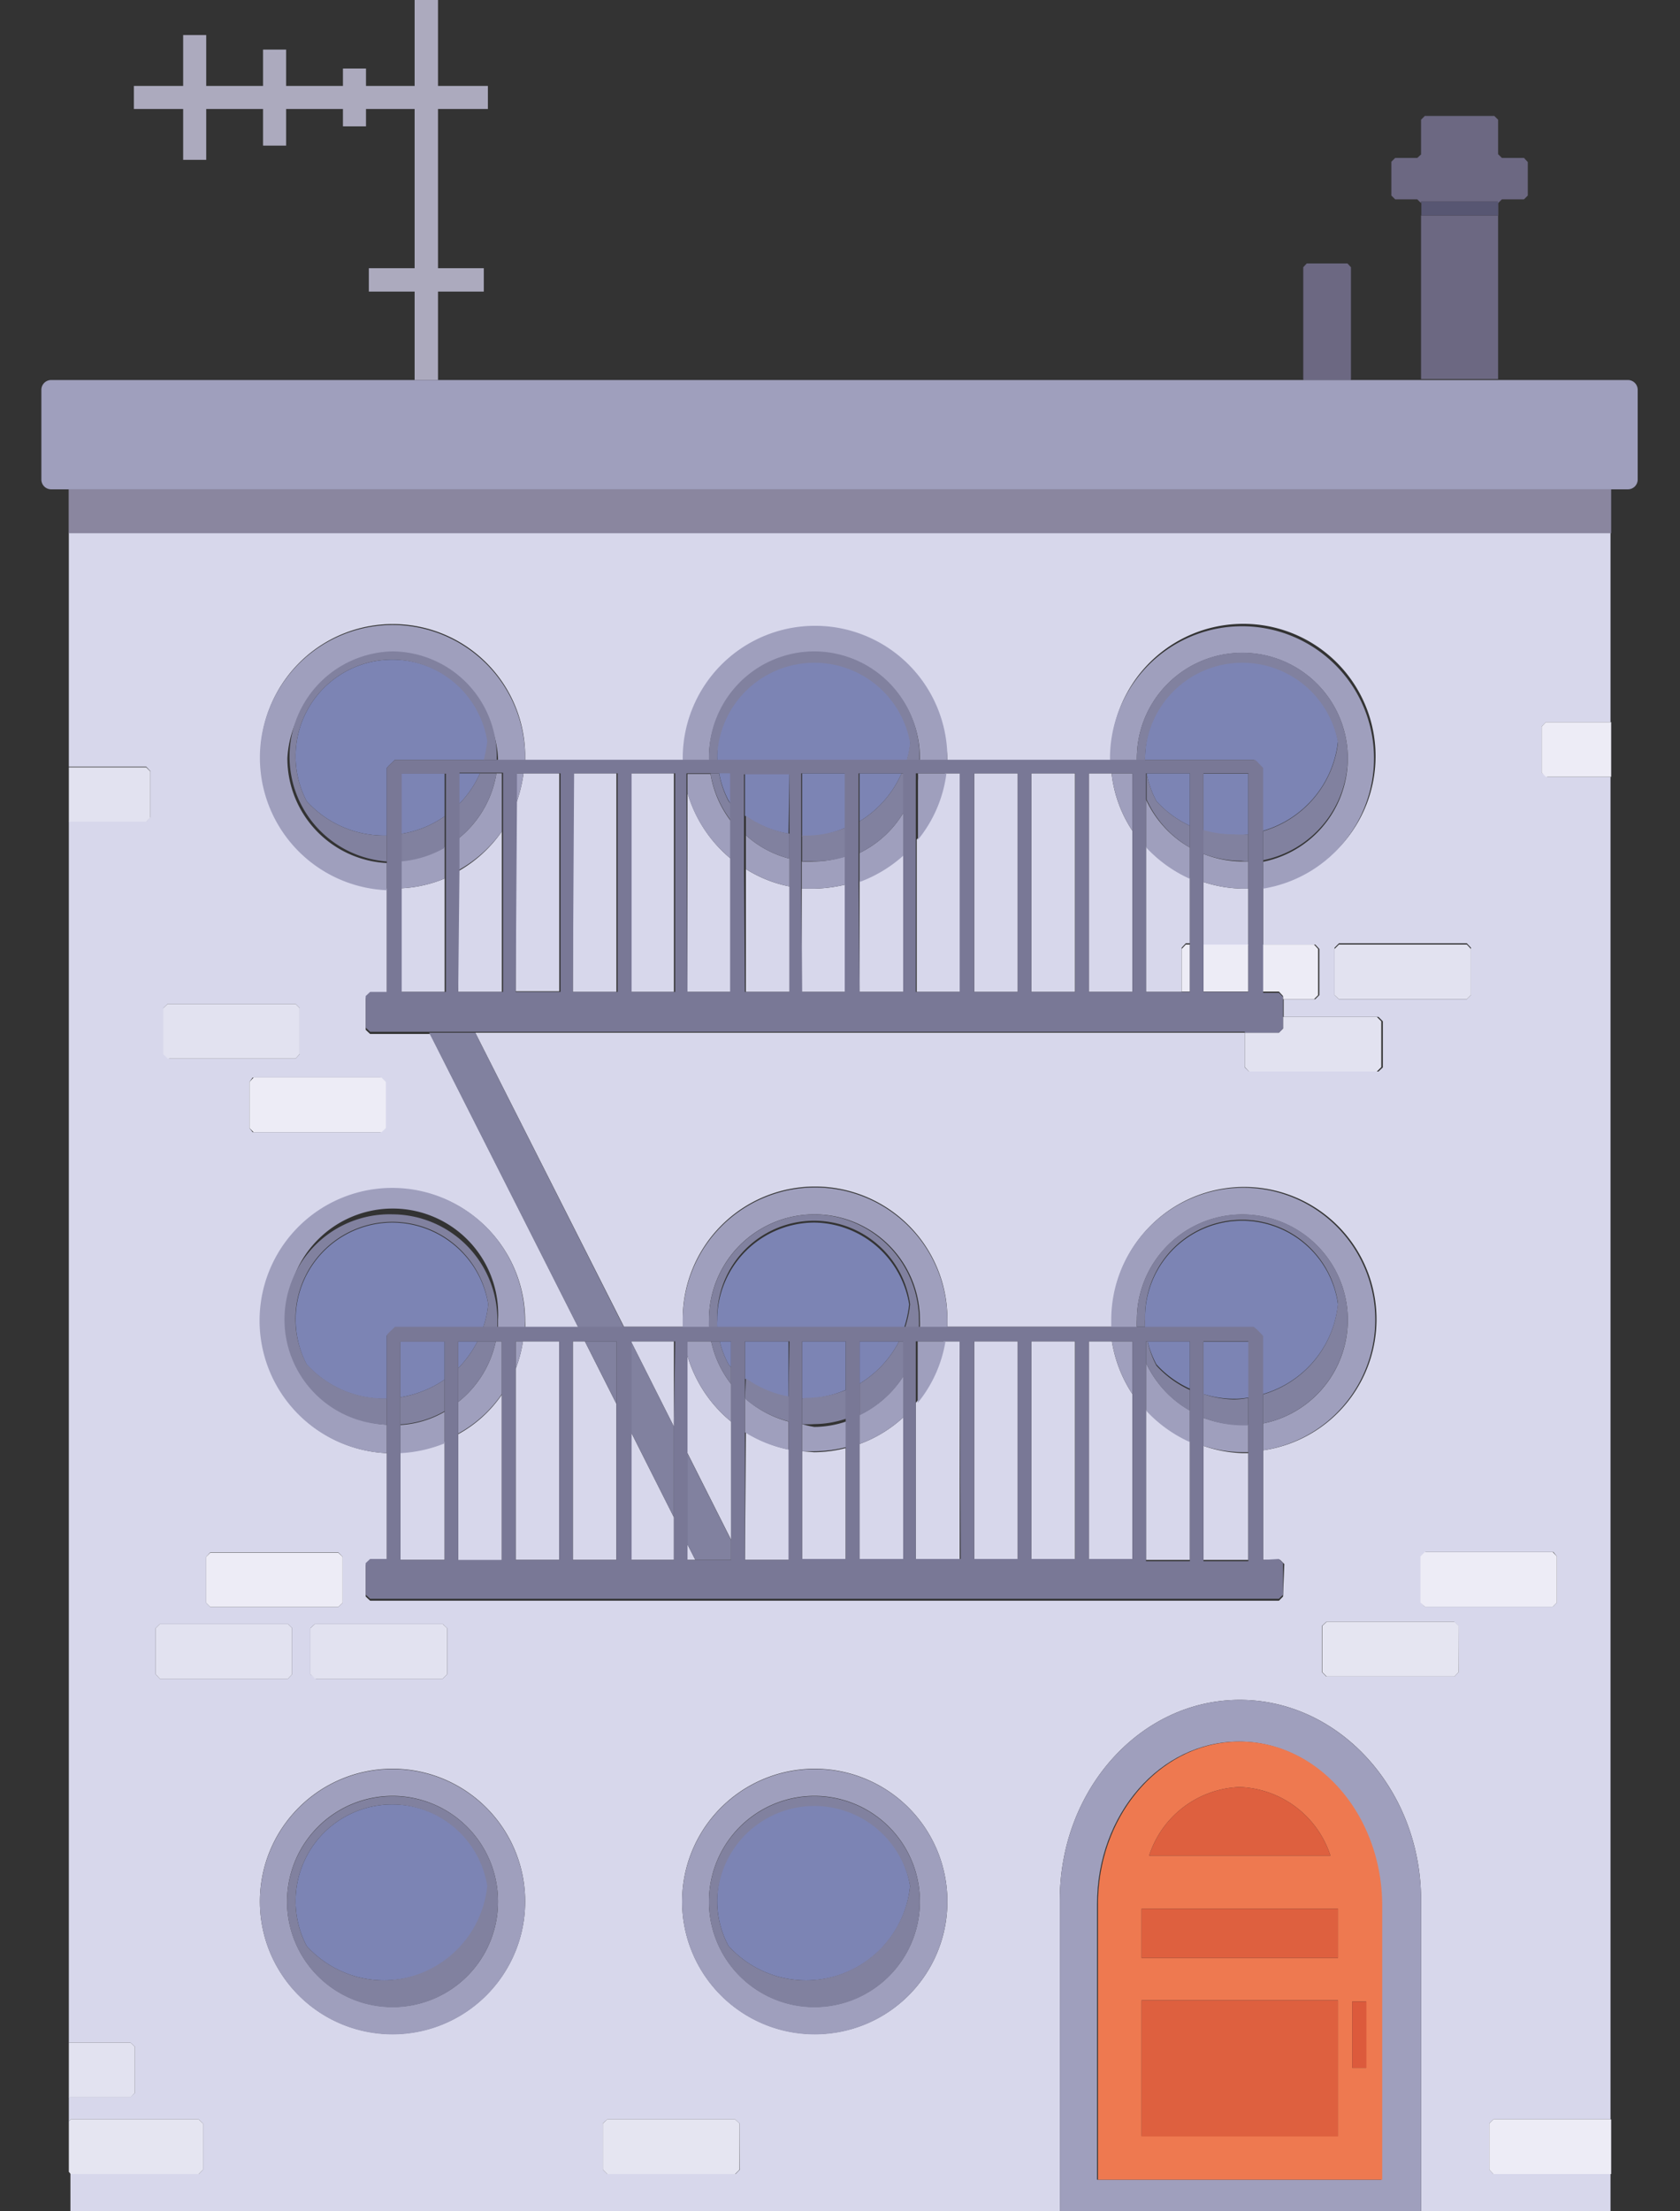 <svg id="Layer_1" data-name="Layer 1" xmlns="http://www.w3.org/2000/svg" viewBox="0 0 53.2 70"><rect x="0" y="0" width="53.2" height="70" fill="#333333" stroke="none"/><defs><style>.cls-1{fill:#6c6882;}.cls-2{fill:#d7d7eb;}.cls-3{fill:#acaabe;}.cls-4{fill:#9f9fbd;}.cls-5{fill:#ee7950;}.cls-6{fill:#de603f;}.cls-7{fill:#dc5a3c;}.cls-8{fill:#7c84b4;}.cls-9{fill:#81819f;}.cls-10{fill:#9793a6;}.cls-11{fill:#8a869f;}.cls-12{fill:#edecf6;}.cls-13{fill:#e2e2f0;}.cls-14{fill:#e5e5f1;}.cls-15{fill:#797896;}.cls-16{fill:#575672;}</style></defs><title>Artboard 3</title><polygon class="cls-1" points="42.78 12.01 42.78 8.46 42.67 8.34 41.38 8.34 41.27 8.46 41.27 12.01 41.28 12.03 42.77 12.03 42.78 12.01"/><path class="cls-1" d="M47.44,12V6.43l.12-.12h.7l.12-.12V5.13L48.26,5h-.7l-.12-.12V3.79l-.12-.12h-2.2L45,3.79v1.1L44.88,5h-.7l-.12.12V6.19l.12.12h.7l.12.12V12l0,0h2.39ZM45,6.82V6.38h2.43v.44Z"/><path class="cls-2" d="M39.53,28.13l-.19,0a4.17,4.17,0,0,1-1.23-.21v2h1.42Z"/><path class="cls-2" d="M35.86,26.3a4.12,4.12,0,0,1-.66-1.82h-.72V31.4h1.38Z"/><path class="cls-2" d="M36.29,49.38h1.39V45.63a4.28,4.28,0,0,1-1.39-1Z"/><path class="cls-2" d="M26.78,28a4.63,4.63,0,0,1-1,.13c-.13,0-.26,0-.39,0V31.4h1.38Z"/><path class="cls-2" d="M37.42,30l.13-.14h.13V27.8a4.28,4.28,0,0,1-1.39-1V31.4h1.13Z"/><rect class="cls-2" x="19.96" y="24.48" width="1.38" height="6.92"/><rect class="cls-2" x="18.14" y="24.48" width="1.38" height="6.92"/><path class="cls-2" d="M30.42,24.48h-.49a4.14,4.14,0,0,1-.9,2.1V31.4h1.39Z"/><path class="cls-2" d="M15.89,26.32a4.17,4.17,0,0,1-1.38,1.26V31.4h1.38Z"/><path class="cls-2" d="M25.4,45.94v3.44h1.38V45.84a4.07,4.07,0,0,1-1,.13Z"/><path class="cls-2" d="M23.59,49.38H25V45.89a4.16,4.16,0,0,1-1.38-.55Z"/><path class="cls-2" d="M34.48,42.46v6.92h1.38V44.13a4.26,4.26,0,0,1-.65-1.67Z"/><path class="cls-2" d="M12.68,31.4h1.4V27.81a4.08,4.08,0,0,1-1.4.31Z"/><polygon class="cls-2" points="21.34 45.16 21.34 42.46 19.98 42.46 21.34 45.16"/><path class="cls-2" d="M38.11,45.77v3.61h1.42V46h-.19A4.17,4.17,0,0,1,38.11,45.77Z"/><rect class="cls-2" x="30.85" y="42.46" width="1.38" height="6.92"/><rect class="cls-2" x="32.66" y="42.46" width="1.38" height="6.92"/><path class="cls-2" d="M23.15,27.19a4.24,4.24,0,0,1-1.38-2.1V31.4h1.38Z"/><path class="cls-2" d="M17.71,24.48H16.58a4.91,4.91,0,0,1-.25,1v5.9h1.38Z"/><path class="cls-2" d="M25,28.06a4,4,0,0,1-1.38-.55V31.4H25Z"/><path class="cls-2" d="M14.51,45.4v4h1.38V44.15A4,4,0,0,1,14.51,45.4Z"/><path class="cls-2" d="M21.77,42.92V46l1.38,2.74V45A4.24,4.24,0,0,1,21.77,42.92Z"/><polygon class="cls-2" points="18.14 42.46 18.14 49.38 19.52 49.38 19.52 44.44 18.52 42.46 18.14 42.46"/><path class="cls-2" d="M16.33,43.33v6.05h1.38V42.46H16.56A4.29,4.29,0,0,1,16.33,43.33Z"/><path class="cls-2" d="M29,44.41v5h1.39V42.46h-.51A4.14,4.14,0,0,1,29,44.41Z"/><path class="cls-2" d="M48.82,24.46V23l.13-.14H51v-6H2.18v7.41H4.63l.13.14v1.46L4.63,26H2.18V64.66H4.13l.14.13v1.46l-.14.13H2.18v.77l.06-.06H6.29l.14.13v1.46l-.14.14h-4l-.06-.07V70H33.56V60.15c0-3.5,2.55-6.34,5.7-6.34S45,56.65,45,60.15V70H51V68.82H47.29l-.13-.14V67.22l.13-.13H51V24.59H49ZM46.58,30V31.5l-.13.13H42.4l-.14-.13V30l.14-.14h4.05ZM5.17,31.91l.14-.13H9.36l.13.13v1.46l-.13.14h-4l-.14-.14Zm5.68,18.83-.14.13H6.66l-.13-.13V49.28l.13-.14h4.05l.14.14Zm3.17.67.14.13V53l-.14.14H10L9.83,53V51.54l.14-.13ZM7.9,35.71V34.25L8,34.11h4.05l.14.14v1.46l-.14.13H8ZM5.06,53.14,4.93,53V51.54l.13-.13H9.12l.13.13V53l-.13.14Zm7.37,11.25a4.2,4.2,0,1,1,4.2-4.2A4.2,4.2,0,0,1,12.43,64.39Zm11,4.29-.14.14H19.23l-.14-.14V67.22l.14-.13h4.05l.14.13Zm2.37-4.29A4.2,4.2,0,1,1,30,60.19,4.19,4.19,0,0,1,25.79,64.39ZM40.63,50.54l-.13.13H11.72l-.14-.13v-1l.14-.13h.53V46a4.19,4.19,0,1,1,4.38-4.18,2.13,2.13,0,0,1,0,.25h1.71l-4.72-9.34H11.72l-.14-.13v-1l.14-.13h.53V28.13A4.19,4.19,0,1,1,16.63,24s0,.06,0,.1h5s0-.06,0-.1A4.19,4.19,0,0,1,30,24s0,.06,0,.1h5.18V24A4.19,4.19,0,1,1,40,28.08V29.9h1.65l.13.14V31.5l-.13.13h-1v.56h3l.14.14v1.46l-.14.13H39.55l-.13-.13v-1.1H15.05L19.76,42h1.86c0-.09,0-.16,0-.25a4.19,4.19,0,0,1,8.38,0c0,.09,0,.16,0,.25h5.21c0-.09,0-.16,0-.25A4.19,4.19,0,1,1,40,45.91v3.47h.54l.13.13Zm5.56,2.39-.13.14H42l-.14-.14V51.47l.14-.13h4.05l.13.13Zm3.11-3.66v1.46l-.13.13H45.12L45,50.73V49.27l.14-.14h4.05Z"/><path class="cls-2" d="M12.68,49.38h1.4V45.64a4.33,4.33,0,0,1-1.4.31Z"/><rect class="cls-2" x="30.85" y="24.48" width="1.38" height="6.92"/><path class="cls-2" d="M27.22,49.38H28.6V44.87a4.16,4.16,0,0,1-1.38.84Z"/><polygon class="cls-2" points="21.77 49.38 22.02 49.38 21.77 48.89 21.77 49.38"/><path class="cls-2" d="M28.6,27.05a4.31,4.31,0,0,1-1.38.83V31.4H28.6Z"/><polygon class="cls-2" points="19.96 49.38 21.34 49.38 21.34 48.03 19.96 45.29 19.96 49.38"/><rect class="cls-2" x="32.66" y="24.48" width="1.38" height="6.92"/><polygon class="cls-3" points="13.87 9.23 15.32 9.23 15.32 8.49 13.87 8.49 13.87 3.45 15.45 3.45 15.45 2.72 13.87 2.72 13.87 0 13.13 0 13.13 2.72 11.59 2.72 11.59 2.17 10.86 2.17 10.86 2.72 9.06 2.72 9.06 1.57 8.33 1.57 8.33 2.72 6.53 2.72 6.53 1.11 5.8 1.11 5.8 2.72 4.24 2.72 4.24 3.45 5.8 3.45 5.8 5.06 6.53 5.06 6.53 3.45 8.33 3.45 8.33 4.61 9.06 4.61 9.06 3.45 10.86 3.45 10.86 4 11.59 4 11.59 3.45 13.13 3.45 13.13 8.49 11.68 8.49 11.68 9.23 13.13 9.23 13.13 12.03 13.87 12.03 13.87 9.23"/><path class="cls-4" d="M39.26,53.81c-3.15,0-5.7,2.84-5.7,6.34V70H45V60.15C45,56.65,42.4,53.81,39.26,53.81ZM43.74,69h-9V60.27c0-2.84,2-5.14,4.49-5.14s4.48,2.3,4.48,5.14Z"/><path class="cls-5" d="M39.26,55.13c-2.48,0-4.49,2.3-4.49,5.14V69h9V60.27C43.74,57.43,41.74,55.13,39.26,55.13Zm0,1.44a3.14,3.14,0,0,1,2.87,2.17H36.39A3.13,3.13,0,0,1,39.26,56.57Zm3.11,11.05H36.15v-4.3h6.22Zm0-5.64H36.15V60.42h6.22Zm.45,1.38h.44v2.1h-.44Z"/><path class="cls-6" d="M39.26,56.57a3.13,3.13,0,0,0-2.87,2.17h5.74A3.14,3.14,0,0,0,39.26,56.57Z"/><rect class="cls-6" x="36.15" y="60.42" width="6.22" height="1.56"/><rect class="cls-6" x="36.15" y="63.32" width="6.22" height="4.31"/><rect class="cls-7" x="42.82" y="63.36" width="0.45" height="2.1"/><path class="cls-4" d="M39.53,28.13v-.86l-.19,0a3.33,3.33,0,0,1-1.23-.24v.89a4.17,4.17,0,0,0,1.23.21Z"/><path class="cls-4" d="M37.68,26.83a3.36,3.36,0,0,1-1.39-1.52v1.51a4.28,4.28,0,0,0,1.39,1Z"/><path class="cls-4" d="M36,24a3.34,3.34,0,1,1,4,3.28v.85A4.18,4.18,0,1,0,35.15,24v.1H36S36,24,36,24Z"/><path class="cls-4" d="M35.86,24.48H35.2a4.12,4.12,0,0,0,.66,1.82Z"/><path class="cls-8" d="M39.53,26.41V24.49H38.11V26.3a3.31,3.31,0,0,0,1,.15A3.57,3.57,0,0,0,39.53,26.41Z"/><path class="cls-8" d="M42.37,23.46a3.08,3.08,0,0,0-6.11.49s0,.06,0,.1H39.7l.07.06.19.2v2A3.32,3.32,0,0,0,42.37,23.46Z"/><path class="cls-8" d="M37.68,26.14V24.48H36.31a3,3,0,0,0,.31.88A3.28,3.28,0,0,0,37.68,26.14Z"/><path class="cls-9" d="M39.53,27.27v-.86a3.57,3.57,0,0,1-.47,0,3.31,3.31,0,0,1-1-.15v.75a3.33,3.33,0,0,0,1.23.24Z"/><path class="cls-9" d="M42.68,24A3.34,3.34,0,0,0,36,24s0,.06,0,.1h.26s0-.06,0-.1a3.08,3.08,0,0,1,6.11-.49A3.32,3.32,0,0,1,40,26.31v.92A3.34,3.34,0,0,0,42.68,24Z"/><path class="cls-9" d="M37.68,26.83v-.69a3.28,3.28,0,0,1-1.06-.78,3,3,0,0,1-.31-.88h0v.83A3.36,3.36,0,0,0,37.68,26.83Z"/><path class="cls-4" d="M22.45,24a3.34,3.34,0,0,1,6.68,0s0,.06,0,.1H30s0-.06,0-.1a4.19,4.19,0,0,0-8.38,0s0,.06,0,.1h.85S22.45,24,22.45,24Z"/><path class="cls-4" d="M26.78,28v-.9a3.21,3.21,0,0,1-1,.17,2.58,2.58,0,0,1-.39,0v.86c.13,0,.26,0,.39,0A4.63,4.63,0,0,0,26.78,28Z"/><path class="cls-4" d="M29.07,24.48a1.85,1.85,0,0,1,0,.23v1.87a4.14,4.14,0,0,0,.9-2.1Z"/><path class="cls-4" d="M23.15,27.19V26a3.33,3.33,0,0,1-.65-1.5h-.73v.61A4.24,4.24,0,0,0,23.15,27.19Z"/><path class="cls-4" d="M25,27.18a3.25,3.25,0,0,1-1.38-.74v1.07a4,4,0,0,0,1.38.55Z"/><path class="cls-4" d="M28.6,25.74A3.32,3.32,0,0,1,27.22,27v.92a4.31,4.31,0,0,0,1.38-.83Z"/><path class="cls-8" d="M25,24.48H23.59v1.34a3.32,3.32,0,0,0,1.38.57Z"/><path class="cls-8" d="M26.78,26.2V24.48H25.4v2h.11A3.34,3.34,0,0,0,26.78,26.2Z"/><path class="cls-8" d="M23.15,25.46v-1h-.38a3,3,0,0,0,.3.88Z"/><path class="cls-8" d="M28.55,24.48H27.22V26A3.37,3.37,0,0,0,28.55,24.48Z"/><path class="cls-8" d="M25.79,20.88A3.07,3.07,0,0,0,22.71,24s0,.06,0,.1h6a2.94,2.94,0,0,0,.12-.59A3.08,3.08,0,0,0,25.79,20.88Z"/><path class="cls-9" d="M28.6,25.74V24.48h-.05A3.37,3.37,0,0,1,27.22,26v1A3.32,3.32,0,0,0,28.6,25.74Z"/><path class="cls-9" d="M26.78,27.12V26.2a3.34,3.34,0,0,1-1.27.25H25.4v.81a2.58,2.58,0,0,0,.39,0A3.21,3.21,0,0,0,26.78,27.12Z"/><path class="cls-9" d="M23.15,25.46l-.08-.1a3,3,0,0,1-.3-.88H22.5a3.33,3.33,0,0,0,.65,1.5Z"/><path class="cls-9" d="M29,24.48v.23a1.85,1.85,0,0,0,0-.23Z"/><path class="cls-9" d="M25.79,20.62A3.34,3.34,0,0,0,22.45,24s0,.06,0,.1h.26s0-.06,0-.1a3.08,3.08,0,0,1,6.11-.49,2.94,2.94,0,0,1-.12.59h.42s0-.06,0-.1A3.34,3.34,0,0,0,25.79,20.62Z"/><path class="cls-9" d="M25,26.39a3.32,3.32,0,0,1-1.38-.57v.62a3.25,3.25,0,0,0,1.38.74Z"/><path class="cls-4" d="M16.33,24.48v1a4.91,4.91,0,0,0,.25-1Z"/><path class="cls-4" d="M15.89,26.32V24.48h-.17a3.32,3.32,0,0,1-1.21,2.07v1A4.17,4.17,0,0,0,15.89,26.32Z"/><path class="cls-4" d="M12.68,28.12a4.08,4.08,0,0,0,1.4-.31v-1a3.33,3.33,0,0,1-1.4.43Z"/><path class="cls-4" d="M9.1,24a3.34,3.34,0,0,1,6.67,0s0,.06,0,.1h.86s0-.06,0-.1a4.2,4.2,0,1,0-4.38,4.18v-.86A3.32,3.32,0,0,1,9.1,24Z"/><path class="cls-8" d="M14.51,24.48v1a3.31,3.31,0,0,0,.69-1Z"/><path class="cls-8" d="M12.43,20.88a3.06,3.06,0,0,0-2.72,4.48,3.32,3.32,0,0,0,2.44,1.09h.1V24.31l.06-.07.2-.19h2.84a3.84,3.84,0,0,0,.11-.59A3.07,3.07,0,0,0,12.43,20.88Z"/><path class="cls-8" d="M12.68,24.49V26.4a3.26,3.26,0,0,0,1.4-.56V24.48h-1.4Z"/><path class="cls-9" d="M15.72,24.48H15.2a3.31,3.31,0,0,1-.69,1v1.07A3.32,3.32,0,0,0,15.72,24.48Z"/><path class="cls-9" d="M12.43,20.62a3.33,3.33,0,0,0-.18,6.65v-.82h-.1a3.32,3.32,0,0,1-2.44-1.09,3.06,3.06,0,0,1,2.72-4.48,3.07,3.07,0,0,1,3,2.58,3.84,3.84,0,0,1-.11.59h.41s0-.06,0-.1A3.33,3.33,0,0,0,12.43,20.62Z"/><path class="cls-9" d="M12.68,27.27a3.33,3.33,0,0,0,1.4-.43v-1a3.26,3.26,0,0,1-1.4.56Z"/><path class="cls-4" d="M36,41.78a3.34,3.34,0,1,1,4,3.28v.85a4.18,4.18,0,1,0-4.81-4.13c0,.09,0,.16,0,.25H36A2.42,2.42,0,0,1,36,41.78Z"/><path class="cls-4" d="M35.86,44.13V42.46h-.65A4.26,4.26,0,0,0,35.86,44.13Z"/><path class="cls-4" d="M36.29,43.14v1.51a4.28,4.28,0,0,0,1.39,1v-1A3.36,3.36,0,0,1,36.29,43.14Z"/><path class="cls-4" d="M38.11,44.88v.89a4.17,4.17,0,0,0,1.23.2h.19V45.1l-.19,0A3.33,3.33,0,0,1,38.11,44.88Z"/><path class="cls-8" d="M36.62,43.19a3.25,3.25,0,0,0,1.06.77v-1.5H36.34A3.06,3.06,0,0,0,36.62,43.19Z"/><path class="cls-8" d="M38.11,42.46v1.67a3.31,3.31,0,0,0,1,.15,2.42,2.42,0,0,0,.47-.05V42.47H38.11Z"/><path class="cls-8" d="M42.37,41.29a3.07,3.07,0,0,0-6.11.49,2.13,2.13,0,0,0,0,.25H39.7l.07.06.19.2v1.85A3.32,3.32,0,0,0,42.37,41.29Z"/><path class="cls-9" d="M38.11,44.13v.75a3.33,3.33,0,0,0,1.23.24l.19,0v-.87a2.42,2.42,0,0,1-.47.05A3.31,3.31,0,0,1,38.11,44.13Z"/><path class="cls-9" d="M42.68,41.78a3.34,3.34,0,1,0-6.68,0A2.42,2.42,0,0,0,36,42h.26a2.13,2.13,0,0,1,0-.25,3.07,3.07,0,0,1,6.11-.49A3.32,3.32,0,0,1,40,44.14v.92A3.35,3.35,0,0,0,42.68,41.78Z"/><path class="cls-9" d="M36.34,42.46h-.05v.68a3.36,3.36,0,0,0,1.39,1.52V44a3.25,3.25,0,0,1-1.06-.77A3.06,3.06,0,0,1,36.34,42.46Z"/><path class="cls-4" d="M22.45,41.78a3.34,3.34,0,0,1,6.68,0,2.42,2.42,0,0,1,0,.25H30c0-.09,0-.16,0-.25a4.19,4.19,0,0,0-8.38,0c0,.09,0,.16,0,.25h.86A2.13,2.13,0,0,1,22.45,41.78Z"/><path class="cls-4" d="M27.22,44.79v.92a4.16,4.16,0,0,0,1.38-.84v-1.3A3.39,3.39,0,0,1,27.22,44.79Z"/><path class="cls-4" d="M25.4,45.08v.86l.39,0a4.07,4.07,0,0,0,1-.13V45a3.21,3.21,0,0,1-1,.17A2.58,2.58,0,0,1,25.4,45.08Z"/><path class="cls-4" d="M29.06,42.46l0,.08v1.87a4.14,4.14,0,0,0,.88-1.95Z"/><path class="cls-4" d="M21.77,42.46v.46A4.24,4.24,0,0,0,23.15,45V43.81a3.35,3.35,0,0,1-.63-1.35Z"/><path class="cls-4" d="M23.59,45.34a4.16,4.16,0,0,0,1.38.55V45a3.36,3.36,0,0,1-1.38-.74Z"/><path class="cls-8" d="M28.47,42.46H27.22V43.8A3.36,3.36,0,0,0,28.47,42.46Z"/><path class="cls-8" d="M23.59,43.64a3.33,3.33,0,0,0,1.38.58V42.46H23.59Z"/><path class="cls-8" d="M25.4,44.27h.11A3.34,3.34,0,0,0,26.78,44V42.46H25.4Z"/><path class="cls-8" d="M25.79,38.7a3.09,3.09,0,0,0-3.08,3.08,2.13,2.13,0,0,0,0,.25h5.92a3.61,3.61,0,0,0,.16-.74A3.09,3.09,0,0,0,25.79,38.7Z"/><path class="cls-8" d="M23.07,43.19l.08.09v-.82h-.36A3.06,3.06,0,0,0,23.07,43.19Z"/><path class="cls-9" d="M27.22,43.8v1a3.39,3.39,0,0,0,1.38-1.22V42.46h-.13A3.36,3.36,0,0,1,27.22,43.8Z"/><path class="cls-9" d="M25.4,44.27v.81a2.58,2.58,0,0,0,.39,0,3.21,3.21,0,0,0,1-.17V44a3.34,3.34,0,0,1-1.27.25Z"/><path class="cls-9" d="M22.79,42.46h-.27a3.35,3.35,0,0,0,.63,1.35v-.53l-.08-.09A3.06,3.06,0,0,1,22.79,42.46Z"/><path class="cls-9" d="M29,42.46v.08l0-.08Z"/><path class="cls-9" d="M25.79,38.44a3.35,3.35,0,0,0-3.34,3.34,2.13,2.13,0,0,0,0,.25h.26a2.13,2.13,0,0,1,0-.25,3.07,3.07,0,0,1,6.11-.49,3.61,3.61,0,0,1-.16.74h.44a2.42,2.42,0,0,0,0-.25A3.35,3.35,0,0,0,25.79,38.44Z"/><path class="cls-9" d="M23.59,44.27A3.36,3.36,0,0,0,25,45v-.79a3.33,3.33,0,0,1-1.38-.58Z"/><path class="cls-4" d="M14.51,44.38v1a4,4,0,0,0,1.38-1.25V42.46H15.7A3.33,3.33,0,0,1,14.51,44.38Z"/><path class="cls-4" d="M16.33,42.46v.87a4.29,4.29,0,0,0,.23-.87Z"/><path class="cls-4" d="M9.1,41.78a3.34,3.34,0,1,1,6.67,0c0,.08,0,.16,0,.25h.85a2.13,2.13,0,0,0,0-.25A4.2,4.2,0,1,0,12.25,46V45.1A3.33,3.33,0,0,1,9.1,41.78Z"/><path class="cls-4" d="M12.68,46a4.33,4.33,0,0,0,1.4-.31v-1a3.18,3.18,0,0,1-1.4.42Z"/><path class="cls-8" d="M12.68,42.47v1.76a3.39,3.39,0,0,0,1.4-.56V42.46h-1.4Z"/><path class="cls-8" d="M14.51,42.46v.85a3.4,3.4,0,0,0,.61-.85Z"/><path class="cls-8" d="M12.43,38.7a3.07,3.07,0,0,0-2.72,4.49,3.32,3.32,0,0,0,2.44,1.09h.1v-2l.06-.07.2-.19H15.3a3.05,3.05,0,0,0,.16-.74A3.09,3.09,0,0,0,12.43,38.7Z"/><path class="cls-9" d="M15.7,42.46h-.58a3.4,3.4,0,0,1-.61.85v1.07A3.33,3.33,0,0,0,15.7,42.46Z"/><path class="cls-9" d="M12.43,38.44a3.33,3.33,0,0,0-.18,6.66v-.83h-.1a3.32,3.32,0,0,1-2.44-1.09,3.07,3.07,0,1,1,5.75-1.9,3.05,3.05,0,0,1-.16.74h.45c0-.09,0-.17,0-.25A3.34,3.34,0,0,0,12.43,38.44Z"/><path class="cls-9" d="M12.68,45.09a3.18,3.18,0,0,0,1.4-.42v-1a3.39,3.39,0,0,1-1.4.56Z"/><path class="cls-4" d="M25.79,56A4.2,4.2,0,1,0,30,60.19,4.19,4.19,0,0,0,25.79,56Zm0,7.53a3.34,3.34,0,1,1,3.34-3.34A3.34,3.34,0,0,1,25.79,63.53Z"/><path class="cls-8" d="M25.79,57.12a3.07,3.07,0,0,0-3.08,3.07,3,3,0,0,0,.36,1.41,3.31,3.31,0,0,0,5.75-1.9A3.08,3.08,0,0,0,25.79,57.12Z"/><path class="cls-9" d="M25.79,56.86a3.34,3.34,0,1,0,3.34,3.33A3.34,3.34,0,0,0,25.79,56.86Zm-.28,5.83a3.32,3.32,0,0,1-2.44-1.09,3,3,0,0,1-.36-1.41,3.08,3.08,0,0,1,6.11-.49A3.34,3.34,0,0,1,25.51,62.69Z"/><path class="cls-4" d="M12.43,56a4.2,4.2,0,1,0,4.2,4.19A4.2,4.2,0,0,0,12.43,56Zm0,7.53a3.34,3.34,0,1,1,3.34-3.34A3.33,3.33,0,0,1,12.43,63.53Z"/><path class="cls-8" d="M12.43,57.12A3.06,3.06,0,0,0,9.71,61.6a3.31,3.31,0,0,0,5.75-1.9A3.07,3.07,0,0,0,12.43,57.12Z"/><path class="cls-9" d="M12.43,56.86a3.34,3.34,0,1,0,3.34,3.33A3.33,3.33,0,0,0,12.43,56.86Zm-.28,5.83A3.32,3.32,0,0,1,9.71,61.6a3.06,3.06,0,0,1,2.72-4.48,3.07,3.07,0,0,1,3,2.58A3.33,3.33,0,0,1,12.15,62.69Z"/><polygon class="cls-10" points="2.17 15.49 2.17 15.81 2.17 15.83 2.17 16.87 2.18 16.87 2.18 15.49 2.17 15.49"/><polygon class="cls-10" points="51.02 16.87 51.02 16.87 51.02 15.83 51.02 15.81 51.02 15.49 51.02 15.49 51.02 16.87"/><rect class="cls-11" x="2.18" y="15.49" width="48.84" height="1.39"/><path class="cls-4" d="M51,15.49h.55a.31.31,0,0,0,.31-.31V12.34a.31.31,0,0,0-.31-.31H1.62a.31.31,0,0,0-.31.31v2.84a.31.31,0,0,0,.31.31H51Z"/><polygon class="cls-9" points="19.96 42.46 19.96 45.29 21.34 48.03 21.34 45.16 19.98 42.46 19.96 42.46"/><polygon class="cls-9" points="21.77 48.89 22.02 49.38 23.15 49.38 23.15 48.75 21.77 46.01 21.77 48.89"/><polygon class="cls-9" points="19.52 44.44 19.52 42.46 18.52 42.46 19.52 44.44"/><polygon class="cls-9" points="15.05 32.69 13.59 32.69 18.31 42.02 19.76 42.02 15.05 32.69"/><polygon class="cls-12" points="44.98 49.27 44.98 50.73 45.12 50.86 49.17 50.86 49.3 50.73 49.3 49.27 49.17 49.13 45.12 49.13 44.98 49.27"/><polygon class="cls-12" points="37.42 30.04 37.42 31.39 37.68 31.39 37.68 29.9 37.55 29.9 37.42 30.04"/><rect class="cls-12" x="38.11" y="29.9" width="1.42" height="1.49"/><polygon class="cls-12" points="40.5 31.39 40.63 31.53 40.63 31.63 41.61 31.63 41.74 31.5 41.74 30.04 41.61 29.9 39.96 29.9 39.96 31.39 40.5 31.39"/><polygon class="cls-13" points="42.26 30.04 42.26 31.5 42.4 31.63 46.45 31.63 46.58 31.5 46.58 30.04 46.45 29.9 42.4 29.9 42.26 30.04"/><polygon class="cls-12" points="47.16 67.22 47.16 68.68 47.29 68.82 51.02 68.82 51.02 67.09 47.29 67.09 47.16 67.22"/><polygon class="cls-13" points="40.5 32.69 39.42 32.69 39.42 33.78 39.55 33.92 43.6 33.92 43.74 33.78 43.74 32.33 43.6 32.19 40.63 32.19 40.63 32.56 40.5 32.69"/><polygon class="cls-13" points="4.76 25.88 4.76 24.42 4.63 24.29 2.18 24.29 2.18 26.01 4.63 26.01 4.76 25.88"/><polygon class="cls-12" points="48.95 22.86 48.82 23 48.82 24.46 48.95 24.59 51.02 24.59 51.02 22.86 48.95 22.86"/><polygon class="cls-13" points="4.27 66.25 4.27 64.79 4.13 64.66 2.18 64.66 2.18 66.39 4.13 66.39 4.27 66.25"/><polygon class="cls-14" points="42.01 51.34 41.87 51.47 41.87 52.93 42.01 53.07 46.06 53.07 46.19 52.93 46.19 51.47 46.06 51.34 42.01 51.34"/><polygon class="cls-13" points="9.25 53 9.25 51.54 9.12 51.41 5.06 51.41 4.93 51.54 4.93 53 5.06 53.14 9.12 53.14 9.25 53"/><polygon class="cls-13" points="9.83 51.54 9.83 53 9.97 53.14 14.02 53.14 14.16 53 14.16 51.54 14.02 51.41 9.97 51.41 9.83 51.54"/><polygon class="cls-12" points="6.66 49.15 6.53 49.28 6.53 50.74 6.66 50.87 10.71 50.87 10.85 50.74 10.85 49.28 10.71 49.15 6.66 49.15"/><polygon class="cls-13" points="9.36 33.51 9.49 33.37 9.49 31.91 9.36 31.78 5.31 31.78 5.17 31.91 5.17 33.37 5.31 33.51 9.36 33.51"/><polygon class="cls-12" points="12.22 35.71 12.22 34.25 12.08 34.11 8.03 34.11 7.9 34.25 7.9 35.71 8.03 35.84 12.08 35.84 12.22 35.71"/><polygon class="cls-14" points="6.29 68.82 6.43 68.68 6.43 67.22 6.29 67.09 2.24 67.09 2.18 67.15 2.18 68.75 2.24 68.82 6.29 68.82"/><polygon class="cls-14" points="19.23 67.09 19.09 67.22 19.09 68.68 19.23 68.82 23.28 68.82 23.42 68.68 23.42 67.22 23.28 67.09 19.23 67.09"/><path class="cls-15" d="M39.42,32.69H40.5l.13-.13v-1l-.13-.13H40V24.31l-.19-.2-.07-.06H12.51l-.2.19-.06.07V31.4h-.53l-.14.13v1l.14.13h27.7ZM38.11,29.9V24.48h1.42V31.4H38.11Zm-1.82-3.08V24.48h1.39V31.4H36.29Zm-1.81-2.34h1.38V31.4H34.48Zm-1.82,0h1.39V31.4H32.66Zm-1.81,0h1.38V31.4H30.85ZM29,26.58v-2.1h1.39V31.4H29Zm-1.81,1.3v-3.4H28.6V31.4H27.22Zm-1.82.23V24.48h1.38V31.4H25.4Zm-1.81-.6v-3H25V31.4H23.59Zm-1.82-2.42v-.61h1.38V31.4H21.77ZM20,24.48h1.38V31.4H20Zm-1.82,0h1.38V31.4H18.14Zm-1.81,1v-1h1.38V31.4H16.33Zm-2.25.34V31.4h-1.4V24.49h1.4Zm.43,1.74v-3.1h1.38V31.4H14.51Z"/><path class="cls-15" d="M40,49.38V42.29l-.19-.2L39.7,42H12.51l-.2.19-.06.07v7.09h-.53l-.14.13v1l.14.13H40.5l.13-.13v-1l-.13-.13ZM14.08,43.67v5.71h-1.4V42.47h1.4Zm1.81.48v5.23H14.51V42.46h1.38Zm1.82,5.23H16.33V42.46h1.38Zm1.81-4.94v4.94H18.14V42.46h1.38Zm1.82.72v4.22H20V42.46h1.38Zm1.81-1.88v6.1H21.77V42.46h1.38Zm1.82.94v5.16H23.59V42.46H25ZM26.78,44v5.35H25.4V42.46h1.38Zm1.82-.46v5.81H27.22V42.46H28.6Zm1.82,5.81H29V42.46h1.39Zm1.81,0H30.85V42.46h1.38Zm1.82,0H32.66V42.46h1.39Zm1.81-5.25v5.25H34.48V42.46h1.38ZM37.68,44v5.42H36.29V42.46h1.39Zm1.85.27v5.15H38.11V42.46h1.42Z"/><rect class="cls-16" x="45.01" y="6.38" width="2.43" height="0.44"/></svg>